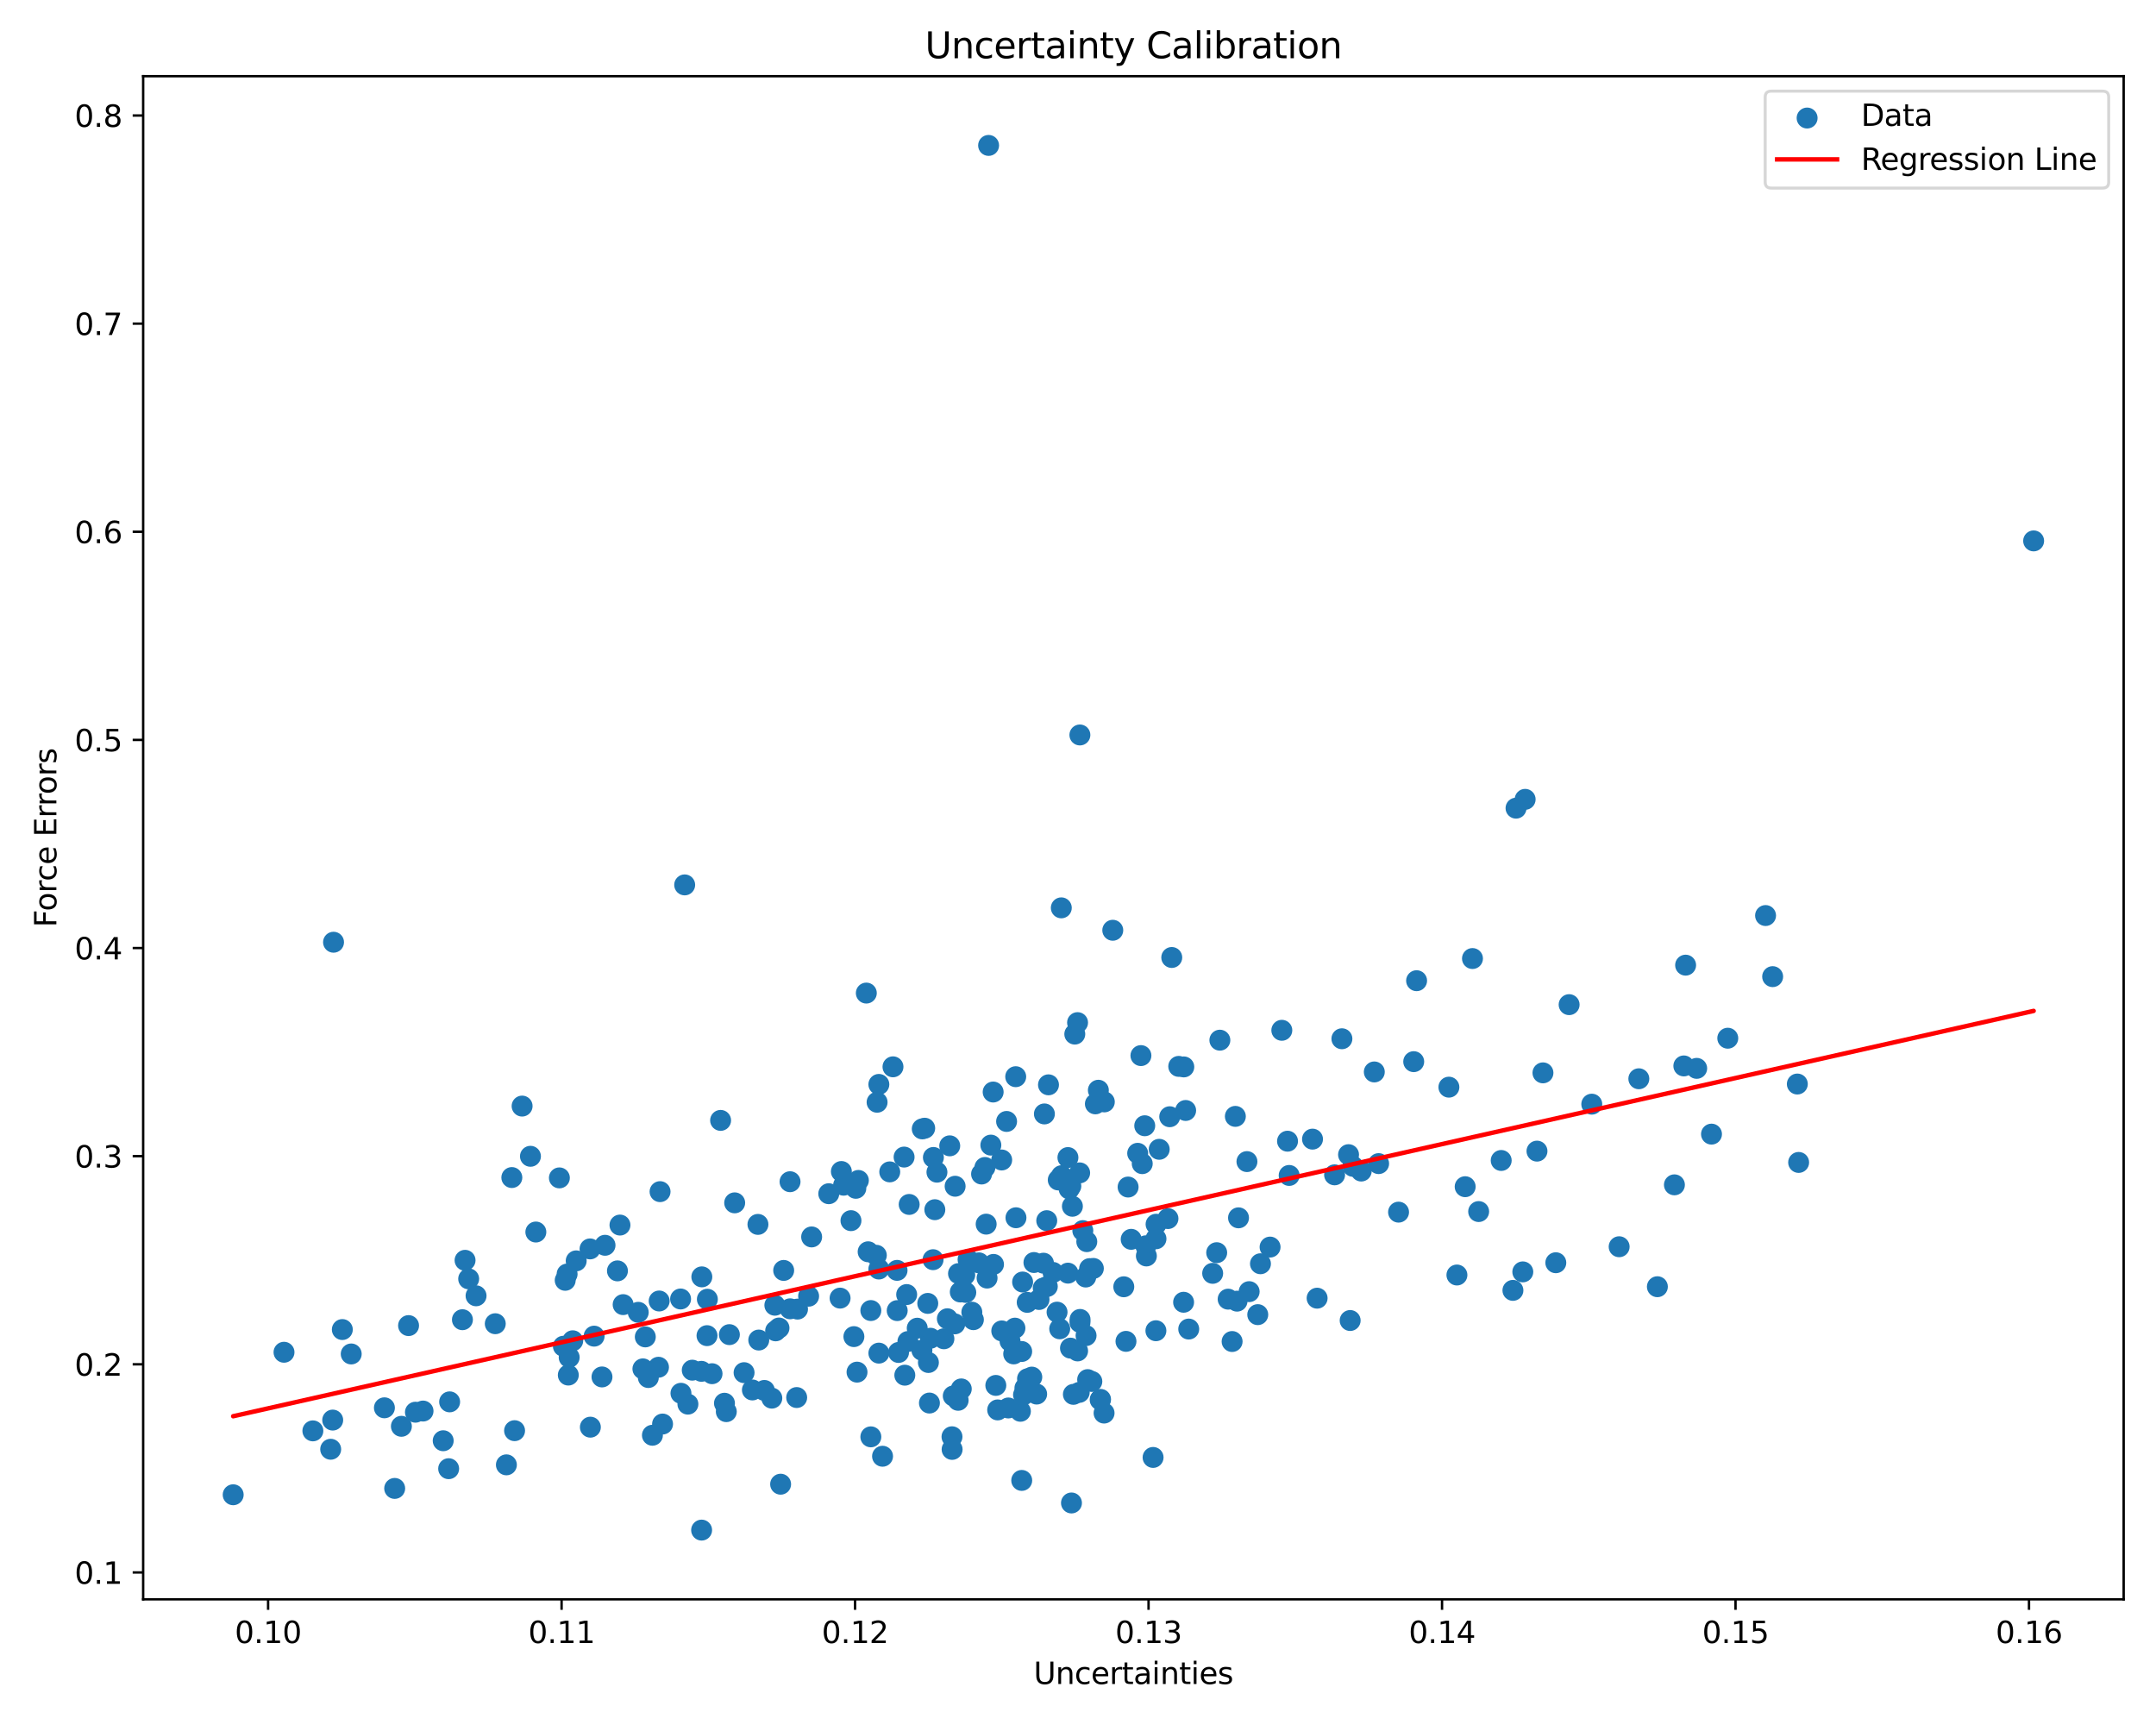 <?xml version="1.0" encoding="utf-8" standalone="no"?>
<!DOCTYPE svg PUBLIC "-//W3C//DTD SVG 1.1//EN"
  "http://www.w3.org/Graphics/SVG/1.1/DTD/svg11.dtd">
<svg xmlns:xlink="http://www.w3.org/1999/xlink" width="720pt" height="576pt" viewBox="0 0 720 576" xmlns="http://www.w3.org/2000/svg" version="1.1">
 <defs>
  <style type="text/css">*{stroke-linejoin: round; stroke-linecap: butt}</style>
 </defs>
 <g id="figure_1">
  <g id="patch_1">
   <path d="M 0 576 
L 720 576 
L 720 0 
L 0 0 
z
" style="fill: #ffffff"/>
  </g>
  <g id="axes_1">
   <g id="patch_2">
    <path d="M 47.81 534.04 
L 709.2 534.04 
L 709.2 25.44 
L 47.81 25.44 
z
" style="fill: #ffffff"/>
   </g>
   <g id="PathCollection_1">
    <defs>
     <path id="m3ffb14a32d" d="M 0 3 
C 0.796 3 1.559 2.684 2.121 2.121 
C 2.684 1.559 3 0.796 3 0 
C 3 -0.796 2.684 -1.559 2.121 -2.121 
C 1.559 -2.684 0.796 -3 0 -3 
C -0.796 -3 -1.559 -2.684 -2.121 -2.121 
C -2.684 -1.559 -3 -0.796 -3 0 
C -3 0.796 -2.684 1.559 -2.121 2.121 
C -1.559 2.684 -0.796 3 0 3 
z
" style="stroke: #1f77b4"/>
    </defs>
    <g clip-path="url(#pd4a8275436)">
     <use xlink:href="#m3ffb14a32d" x="285.159" y="446.314" style="fill: #1f77b4; stroke: #1f77b4"/>
     <use xlink:href="#m3ffb14a32d" x="131.806" y="497.002" style="fill: #1f77b4; stroke: #1f77b4"/>
     <use xlink:href="#m3ffb14a32d" x="293.496" y="362.1" style="fill: #1f77b4; stroke: #1f77b4"/>
     <use xlink:href="#m3ffb14a32d" x="360.664" y="441.567" style="fill: #1f77b4; stroke: #1f77b4"/>
     <use xlink:href="#m3ffb14a32d" x="114.322" y="443.954" style="fill: #1f77b4; stroke: #1f77b4"/>
     <use xlink:href="#m3ffb14a32d" x="385.076" y="486.657" style="fill: #1f77b4; stroke: #1f77b4"/>
     <use xlink:href="#m3ffb14a32d" x="362.694" y="445.976" style="fill: #1f77b4; stroke: #1f77b4"/>
     <use xlink:href="#m3ffb14a32d" x="439.853" y="433.478" style="fill: #1f77b4; stroke: #1f77b4"/>
     <use xlink:href="#m3ffb14a32d" x="338.938" y="443.484" style="fill: #1f77b4; stroke: #1f77b4"/>
     <use xlink:href="#m3ffb14a32d" x="424.147" y="416.418" style="fill: #1f77b4; stroke: #1f77b4"/>
     <use xlink:href="#m3ffb14a32d" x="317.921" y="479.755" style="fill: #1f77b4; stroke: #1f77b4"/>
     <use xlink:href="#m3ffb14a32d" x="508.544" y="424.697" style="fill: #1f77b4; stroke: #1f77b4"/>
     <use xlink:href="#m3ffb14a32d" x="458.952" y="357.936" style="fill: #1f77b4; stroke: #1f77b4"/>
     <use xlink:href="#m3ffb14a32d" x="94.846" y="451.535" style="fill: #1f77b4; stroke: #1f77b4"/>
     <use xlink:href="#m3ffb14a32d" x="311.602" y="420.625" style="fill: #1f77b4; stroke: #1f77b4"/>
     <use xlink:href="#m3ffb14a32d" x="327.796" y="392.019" style="fill: #1f77b4; stroke: #1f77b4"/>
     <use xlink:href="#m3ffb14a32d" x="177.146" y="386.102" style="fill: #1f77b4; stroke: #1f77b4"/>
     <use xlink:href="#m3ffb14a32d" x="134.046" y="476.263" style="fill: #1f77b4; stroke: #1f77b4"/>
     <use xlink:href="#m3ffb14a32d" x="300.066" y="451.603" style="fill: #1f77b4; stroke: #1f77b4"/>
     <use xlink:href="#m3ffb14a32d" x="356.637" y="386.522" style="fill: #1f77b4; stroke: #1f77b4"/>
     <use xlink:href="#m3ffb14a32d" x="292.907" y="368.054" style="fill: #1f77b4; stroke: #1f77b4"/>
     <use xlink:href="#m3ffb14a32d" x="111.385" y="314.623" style="fill: #1f77b4; stroke: #1f77b4"/>
     <use xlink:href="#m3ffb14a32d" x="348.471" y="421.798" style="fill: #1f77b4; stroke: #1f77b4"/>
     <use xlink:href="#m3ffb14a32d" x="390.63" y="372.893" style="fill: #1f77b4; stroke: #1f77b4"/>
     <use xlink:href="#m3ffb14a32d" x="243.58" y="445.652" style="fill: #1f77b4; stroke: #1f77b4"/>
     <use xlink:href="#m3ffb14a32d" x="366.8" y="364.045" style="fill: #1f77b4; stroke: #1f77b4"/>
     <use xlink:href="#m3ffb14a32d" x="412.549" y="372.772" style="fill: #1f77b4; stroke: #1f77b4"/>
     <use xlink:href="#m3ffb14a32d" x="332.555" y="462.607" style="fill: #1f77b4; stroke: #1f77b4"/>
     <use xlink:href="#m3ffb14a32d" x="513.278" y="384.377" style="fill: #1f77b4; stroke: #1f77b4"/>
     <use xlink:href="#m3ffb14a32d" x="197.155" y="476.55" style="fill: #1f77b4; stroke: #1f77b4"/>
     <use xlink:href="#m3ffb14a32d" x="188.143" y="449.527" style="fill: #1f77b4; stroke: #1f77b4"/>
     <use xlink:href="#m3ffb14a32d" x="141.276" y="471.167" style="fill: #1f77b4; stroke: #1f77b4"/>
     <use xlink:href="#m3ffb14a32d" x="491.737" y="320.068" style="fill: #1f77b4; stroke: #1f77b4"/>
     <use xlink:href="#m3ffb14a32d" x="154.429" y="440.667" style="fill: #1f77b4; stroke: #1f77b4"/>
     <use xlink:href="#m3ffb14a32d" x="420.934" y="421.983" style="fill: #1f77b4; stroke: #1f77b4"/>
     <use xlink:href="#m3ffb14a32d" x="358.462" y="465.593" style="fill: #1f77b4; stroke: #1f77b4"/>
     <use xlink:href="#m3ffb14a32d" x="341.207" y="494.332" style="fill: #1f77b4; stroke: #1f77b4"/>
     <use xlink:href="#m3ffb14a32d" x="365.804" y="368.594" style="fill: #1f77b4; stroke: #1f77b4"/>
     <use xlink:href="#m3ffb14a32d" x="341.505" y="428.083" style="fill: #1f77b4; stroke: #1f77b4"/>
     <use xlink:href="#m3ffb14a32d" x="354.425" y="303.143" style="fill: #1f77b4; stroke: #1f77b4"/>
     <use xlink:href="#m3ffb14a32d" x="236.226" y="433.832" style="fill: #1f77b4; stroke: #1f77b4"/>
     <use xlink:href="#m3ffb14a32d" x="339.283" y="406.625" style="fill: #1f77b4; stroke: #1f77b4"/>
     <use xlink:href="#m3ffb14a32d" x="191.264" y="447.7" style="fill: #1f77b4; stroke: #1f77b4"/>
     <use xlink:href="#m3ffb14a32d" x="245.348" y="401.647" style="fill: #1f77b4; stroke: #1f77b4"/>
     <use xlink:href="#m3ffb14a32d" x="260.148" y="443.442" style="fill: #1f77b4; stroke: #1f77b4"/>
     <use xlink:href="#m3ffb14a32d" x="234.306" y="510.922" style="fill: #1f77b4; stroke: #1f77b4"/>
     <use xlink:href="#m3ffb14a32d" x="386.017" y="444.348" style="fill: #1f77b4; stroke: #1f77b4"/>
     <use xlink:href="#m3ffb14a32d" x="360.551" y="391.64" style="fill: #1f77b4; stroke: #1f77b4"/>
     <use xlink:href="#m3ffb14a32d" x="302.783" y="432.269" style="fill: #1f77b4; stroke: #1f77b4"/>
     <use xlink:href="#m3ffb14a32d" x="237.788" y="458.698" style="fill: #1f77b4; stroke: #1f77b4"/>
     <use xlink:href="#m3ffb14a32d" x="201.036" y="459.779" style="fill: #1f77b4; stroke: #1f77b4"/>
     <use xlink:href="#m3ffb14a32d" x="240.647" y="374.113" style="fill: #1f77b4; stroke: #1f77b4"/>
     <use xlink:href="#m3ffb14a32d" x="330.896" y="382.369" style="fill: #1f77b4; stroke: #1f77b4"/>
     <use xlink:href="#m3ffb14a32d" x="320.693" y="431.406" style="fill: #1f77b4; stroke: #1f77b4"/>
     <use xlink:href="#m3ffb14a32d" x="361.61" y="410.92" style="fill: #1f77b4; stroke: #1f77b4"/>
     <use xlink:href="#m3ffb14a32d" x="338.525" y="452.087" style="fill: #1f77b4; stroke: #1f77b4"/>
     <use xlink:href="#m3ffb14a32d" x="600.66" y="388.151" style="fill: #1f77b4; stroke: #1f77b4"/>
     <use xlink:href="#m3ffb14a32d" x="310.724" y="446.86" style="fill: #1f77b4; stroke: #1f77b4"/>
     <use xlink:href="#m3ffb14a32d" x="493.802" y="404.557" style="fill: #1f77b4; stroke: #1f77b4"/>
     <use xlink:href="#m3ffb14a32d" x="171.844" y="477.721" style="fill: #1f77b4; stroke: #1f77b4"/>
     <use xlink:href="#m3ffb14a32d" x="410.141" y="433.805" style="fill: #1f77b4; stroke: #1f77b4"/>
     <use xlink:href="#m3ffb14a32d" x="386.043" y="413.647" style="fill: #1f77b4; stroke: #1f77b4"/>
     <use xlink:href="#m3ffb14a32d" x="531.578" y="368.695" style="fill: #1f77b4; stroke: #1f77b4"/>
     <use xlink:href="#m3ffb14a32d" x="263.853" y="437.026" style="fill: #1f77b4; stroke: #1f77b4"/>
     <use xlink:href="#m3ffb14a32d" x="371.613" y="310.627" style="fill: #1f77b4; stroke: #1f77b4"/>
     <use xlink:href="#m3ffb14a32d" x="562.321" y="355.926" style="fill: #1f77b4; stroke: #1f77b4"/>
     <use xlink:href="#m3ffb14a32d" x="559.175" y="395.632" style="fill: #1f77b4; stroke: #1f77b4"/>
     <use xlink:href="#m3ffb14a32d" x="349.561" y="407.6" style="fill: #1f77b4; stroke: #1f77b4"/>
     <use xlink:href="#m3ffb14a32d" x="299.625" y="437.63" style="fill: #1f77b4; stroke: #1f77b4"/>
     <use xlink:href="#m3ffb14a32d" x="413.106" y="434.472" style="fill: #1f77b4; stroke: #1f77b4"/>
     <use xlink:href="#m3ffb14a32d" x="364.623" y="461.287" style="fill: #1f77b4; stroke: #1f77b4"/>
     <use xlink:href="#m3ffb14a32d" x="258.764" y="435.831" style="fill: #1f77b4; stroke: #1f77b4"/>
     <use xlink:href="#m3ffb14a32d" x="395.266" y="434.84" style="fill: #1f77b4; stroke: #1f77b4"/>
     <use xlink:href="#m3ffb14a32d" x="253.392" y="447.46" style="fill: #1f77b4; stroke: #1f77b4"/>
     <use xlink:href="#m3ffb14a32d" x="297.134" y="391.307" style="fill: #1f77b4; stroke: #1f77b4"/>
     <use xlink:href="#m3ffb14a32d" x="519.567" y="421.642" style="fill: #1f77b4; stroke: #1f77b4"/>
     <use xlink:href="#m3ffb14a32d" x="281.724" y="395.754" style="fill: #1f77b4; stroke: #1f77b4"/>
     <use xlink:href="#m3ffb14a32d" x="334.516" y="387.333" style="fill: #1f77b4; stroke: #1f77b4"/>
     <use xlink:href="#m3ffb14a32d" x="280.55" y="433.46" style="fill: #1f77b4; stroke: #1f77b4"/>
     <use xlink:href="#m3ffb14a32d" x="312.894" y="391.403" style="fill: #1f77b4; stroke: #1f77b4"/>
     <use xlink:href="#m3ffb14a32d" x="576.994" y="346.674" style="fill: #1f77b4; stroke: #1f77b4"/>
     <use xlink:href="#m3ffb14a32d" x="515.273" y="358.242" style="fill: #1f77b4; stroke: #1f77b4"/>
     <use xlink:href="#m3ffb14a32d" x="454.587" y="391.028" style="fill: #1f77b4; stroke: #1f77b4"/>
     <use xlink:href="#m3ffb14a32d" x="571.558" y="378.7" style="fill: #1f77b4; stroke: #1f77b4"/>
     <use xlink:href="#m3ffb14a32d" x="350.145" y="362.236" style="fill: #1f77b4; stroke: #1f77b4"/>
     <use xlink:href="#m3ffb14a32d" x="509.326" y="266.912" style="fill: #1f77b4; stroke: #1f77b4"/>
     <use xlink:href="#m3ffb14a32d" x="214.7" y="457.081" style="fill: #1f77b4; stroke: #1f77b4"/>
     <use xlink:href="#m3ffb14a32d" x="294.729" y="486.26" style="fill: #1f77b4; stroke: #1f77b4"/>
     <use xlink:href="#m3ffb14a32d" x="367.535" y="467.281" style="fill: #1f77b4; stroke: #1f77b4"/>
     <use xlink:href="#m3ffb14a32d" x="345.283" y="421.573" style="fill: #1f77b4; stroke: #1f77b4"/>
     <use xlink:href="#m3ffb14a32d" x="206.199" y="424.363" style="fill: #1f77b4; stroke: #1f77b4"/>
     <use xlink:href="#m3ffb14a32d" x="117.291" y="452.105" style="fill: #1f77b4; stroke: #1f77b4"/>
     <use xlink:href="#m3ffb14a32d" x="341.195" y="451.283" style="fill: #1f77b4; stroke: #1f77b4"/>
     <use xlink:href="#m3ffb14a32d" x="292.653" y="419.154" style="fill: #1f77b4; stroke: #1f77b4"/>
     <use xlink:href="#m3ffb14a32d" x="407.377" y="347.33" style="fill: #1f77b4; stroke: #1f77b4"/>
     <use xlink:href="#m3ffb14a32d" x="198.408" y="446.157" style="fill: #1f77b4; stroke: #1f77b4"/>
     <use xlink:href="#m3ffb14a32d" x="566.611" y="356.739" style="fill: #1f77b4; stroke: #1f77b4"/>
     <use xlink:href="#m3ffb14a32d" x="450.349" y="385.556" style="fill: #1f77b4; stroke: #1f77b4"/>
     <use xlink:href="#m3ffb14a32d" x="357.61" y="396.044" style="fill: #1f77b4; stroke: #1f77b4"/>
     <use xlink:href="#m3ffb14a32d" x="270.039" y="432.819" style="fill: #1f77b4; stroke: #1f77b4"/>
     <use xlink:href="#m3ffb14a32d" x="396.98" y="443.791" style="fill: #1f77b4; stroke: #1f77b4"/>
     <use xlink:href="#m3ffb14a32d" x="150.157" y="468.1" style="fill: #1f77b4; stroke: #1f77b4"/>
     <use xlink:href="#m3ffb14a32d" x="263.836" y="394.59" style="fill: #1f77b4; stroke: #1f77b4"/>
     <use xlink:href="#m3ffb14a32d" x="215.501" y="446.408" style="fill: #1f77b4; stroke: #1f77b4"/>
     <use xlink:href="#m3ffb14a32d" x="136.441" y="442.634" style="fill: #1f77b4; stroke: #1f77b4"/>
     <use xlink:href="#m3ffb14a32d" x="417.159" y="431.299" style="fill: #1f77b4; stroke: #1f77b4"/>
     <use xlink:href="#m3ffb14a32d" x="189.389" y="425.426" style="fill: #1f77b4; stroke: #1f77b4"/>
     <use xlink:href="#m3ffb14a32d" x="343.039" y="434.875" style="fill: #1f77b4; stroke: #1f77b4"/>
     <use xlink:href="#m3ffb14a32d" x="359.867" y="451.09" style="fill: #1f77b4; stroke: #1f77b4"/>
     <use xlink:href="#m3ffb14a32d" x="391.311" y="319.716" style="fill: #1f77b4; stroke: #1f77b4"/>
     <use xlink:href="#m3ffb14a32d" x="540.718" y="416.302" style="fill: #1f77b4; stroke: #1f77b4"/>
     <use xlink:href="#m3ffb14a32d" x="251.265" y="464.126" style="fill: #1f77b4; stroke: #1f77b4"/>
     <use xlink:href="#m3ffb14a32d" x="310.384" y="468.496" style="fill: #1f77b4; stroke: #1f77b4"/>
     <use xlink:href="#m3ffb14a32d" x="266.053" y="466.656" style="fill: #1f77b4; stroke: #1f77b4"/>
     <use xlink:href="#m3ffb14a32d" x="229.728" y="468.857" style="fill: #1f77b4; stroke: #1f77b4"/>
     <use xlink:href="#m3ffb14a32d" x="360.631" y="245.415" style="fill: #1f77b4; stroke: #1f77b4"/>
     <use xlink:href="#m3ffb14a32d" x="307.993" y="376.952" style="fill: #1f77b4; stroke: #1f77b4"/>
     <use xlink:href="#m3ffb14a32d" x="349.751" y="429.562" style="fill: #1f77b4; stroke: #1f77b4"/>
     <use xlink:href="#m3ffb14a32d" x="460.392" y="388.547" style="fill: #1f77b4; stroke: #1f77b4"/>
     <use xlink:href="#m3ffb14a32d" x="325.067" y="440.656" style="fill: #1f77b4; stroke: #1f77b4"/>
     <use xlink:href="#m3ffb14a32d" x="368.791" y="367.938" style="fill: #1f77b4; stroke: #1f77b4"/>
     <use xlink:href="#m3ffb14a32d" x="377.761" y="413.826" style="fill: #1f77b4; stroke: #1f77b4"/>
     <use xlink:href="#m3ffb14a32d" x="489.296" y="396.255" style="fill: #1f77b4; stroke: #1f77b4"/>
     <use xlink:href="#m3ffb14a32d" x="393.643" y="356.078" style="fill: #1f77b4; stroke: #1f77b4"/>
     <use xlink:href="#m3ffb14a32d" x="255.26" y="464.286" style="fill: #1f77b4; stroke: #1f77b4"/>
     <use xlink:href="#m3ffb14a32d" x="411.467" y="447.95" style="fill: #1f77b4; stroke: #1f77b4"/>
     <use xlink:href="#m3ffb14a32d" x="138.736" y="471.554" style="fill: #1f77b4; stroke: #1f77b4"/>
     <use xlink:href="#m3ffb14a32d" x="286.658" y="394.162" style="fill: #1f77b4; stroke: #1f77b4"/>
     <use xlink:href="#m3ffb14a32d" x="344.568" y="459.832" style="fill: #1f77b4; stroke: #1f77b4"/>
     <use xlink:href="#m3ffb14a32d" x="178.948" y="411.39" style="fill: #1f77b4; stroke: #1f77b4"/>
     <use xlink:href="#m3ffb14a32d" x="363.881" y="423.611" style="fill: #1f77b4; stroke: #1f77b4"/>
     <use xlink:href="#m3ffb14a32d" x="228.65" y="295.477" style="fill: #1f77b4; stroke: #1f77b4"/>
     <use xlink:href="#m3ffb14a32d" x="311.71" y="386.492" style="fill: #1f77b4; stroke: #1f77b4"/>
     <use xlink:href="#m3ffb14a32d" x="381.455" y="388.561" style="fill: #1f77b4; stroke: #1f77b4"/>
     <use xlink:href="#m3ffb14a32d" x="357.82" y="501.863" style="fill: #1f77b4; stroke: #1f77b4"/>
     <use xlink:href="#m3ffb14a32d" x="227.284" y="433.746" style="fill: #1f77b4; stroke: #1f77b4"/>
     <use xlink:href="#m3ffb14a32d" x="448.132" y="346.854" style="fill: #1f77b4; stroke: #1f77b4"/>
     <use xlink:href="#m3ffb14a32d" x="413.605" y="406.65" style="fill: #1f77b4; stroke: #1f77b4"/>
     <use xlink:href="#m3ffb14a32d" x="416.419" y="387.873" style="fill: #1f77b4; stroke: #1f77b4"/>
     <use xlink:href="#m3ffb14a32d" x="169.112" y="489.132" style="fill: #1f77b4; stroke: #1f77b4"/>
     <use xlink:href="#m3ffb14a32d" x="357.043" y="396.991" style="fill: #1f77b4; stroke: #1f77b4"/>
     <use xlink:href="#m3ffb14a32d" x="363.222" y="460.67" style="fill: #1f77b4; stroke: #1f77b4"/>
     <use xlink:href="#m3ffb14a32d" x="382.287" y="375.904" style="fill: #1f77b4; stroke: #1f77b4"/>
     <use xlink:href="#m3ffb14a32d" x="308.807" y="376.726" style="fill: #1f77b4; stroke: #1f77b4"/>
     <use xlink:href="#m3ffb14a32d" x="236.107" y="445.99" style="fill: #1f77b4; stroke: #1f77b4"/>
     <use xlink:href="#m3ffb14a32d" x="189.787" y="459.153" style="fill: #1f77b4; stroke: #1f77b4"/>
     <use xlink:href="#m3ffb14a32d" x="379.931" y="385.102" style="fill: #1f77b4; stroke: #1f77b4"/>
     <use xlink:href="#m3ffb14a32d" x="290.822" y="479.781" style="fill: #1f77b4; stroke: #1f77b4"/>
     <use xlink:href="#m3ffb14a32d" x="331.667" y="364.642" style="fill: #1f77b4; stroke: #1f77b4"/>
     <use xlink:href="#m3ffb14a32d" x="307.876" y="450.857" style="fill: #1f77b4; stroke: #1f77b4"/>
     <use xlink:href="#m3ffb14a32d" x="207.04" y="409.066" style="fill: #1f77b4; stroke: #1f77b4"/>
     <use xlink:href="#m3ffb14a32d" x="306.311" y="443.505" style="fill: #1f77b4; stroke: #1f77b4"/>
     <use xlink:href="#m3ffb14a32d" x="253.115" y="408.843" style="fill: #1f77b4; stroke: #1f77b4"/>
     <use xlink:href="#m3ffb14a32d" x="376.732" y="396.369" style="fill: #1f77b4; stroke: #1f77b4"/>
     <use xlink:href="#m3ffb14a32d" x="524.013" y="335.466" style="fill: #1f77b4; stroke: #1f77b4"/>
     <use xlink:href="#m3ffb14a32d" x="261.71" y="424.212" style="fill: #1f77b4; stroke: #1f77b4"/>
     <use xlink:href="#m3ffb14a32d" x="259.024" y="444.384" style="fill: #1f77b4; stroke: #1f77b4"/>
     <use xlink:href="#m3ffb14a32d" x="309.829" y="435.221" style="fill: #1f77b4; stroke: #1f77b4"/>
     <use xlink:href="#m3ffb14a32d" x="213.142" y="438.199" style="fill: #1f77b4; stroke: #1f77b4"/>
     <use xlink:href="#m3ffb14a32d" x="128.374" y="470.085" style="fill: #1f77b4; stroke: #1f77b4"/>
     <use xlink:href="#m3ffb14a32d" x="165.398" y="442.008" style="fill: #1f77b4; stroke: #1f77b4"/>
     <use xlink:href="#m3ffb14a32d" x="600.22" y="361.973" style="fill: #1f77b4; stroke: #1f77b4"/>
     <use xlink:href="#m3ffb14a32d" x="221.262" y="475.506" style="fill: #1f77b4; stroke: #1f77b4"/>
     <use xlink:href="#m3ffb14a32d" x="276.767" y="398.596" style="fill: #1f77b4; stroke: #1f77b4"/>
     <use xlink:href="#m3ffb14a32d" x="234.242" y="457.906" style="fill: #1f77b4; stroke: #1f77b4"/>
     <use xlink:href="#m3ffb14a32d" x="299.574" y="424.193" style="fill: #1f77b4; stroke: #1f77b4"/>
     <use xlink:href="#m3ffb14a32d" x="445.689" y="392.295" style="fill: #1f77b4; stroke: #1f77b4"/>
     <use xlink:href="#m3ffb14a32d" x="438.317" y="380.371" style="fill: #1f77b4; stroke: #1f77b4"/>
     <use xlink:href="#m3ffb14a32d" x="241.936" y="468.561" style="fill: #1f77b4; stroke: #1f77b4"/>
     <use xlink:href="#m3ffb14a32d" x="337.306" y="447.831" style="fill: #1f77b4; stroke: #1f77b4"/>
     <use xlink:href="#m3ffb14a32d" x="354.504" y="392.581" style="fill: #1f77b4; stroke: #1f77b4"/>
     <use xlink:href="#m3ffb14a32d" x="339.2" y="359.522" style="fill: #1f77b4; stroke: #1f77b4"/>
     <use xlink:href="#m3ffb14a32d" x="387.122" y="383.767" style="fill: #1f77b4; stroke: #1f77b4"/>
     <use xlink:href="#m3ffb14a32d" x="324.546" y="438.152" style="fill: #1f77b4; stroke: #1f77b4"/>
     <use xlink:href="#m3ffb14a32d" x="248.487" y="458.349" style="fill: #1f77b4; stroke: #1f77b4"/>
     <use xlink:href="#m3ffb14a32d" x="336.154" y="374.465" style="fill: #1f77b4; stroke: #1f77b4"/>
     <use xlink:href="#m3ffb14a32d" x="298.214" y="356.225" style="fill: #1f77b4; stroke: #1f77b4"/>
     <use xlink:href="#m3ffb14a32d" x="375.29" y="429.671" style="fill: #1f77b4; stroke: #1f77b4"/>
     <use xlink:href="#m3ffb14a32d" x="310.045" y="454.959" style="fill: #1f77b4; stroke: #1f77b4"/>
     <use xlink:href="#m3ffb14a32d" x="315.22" y="447.037" style="fill: #1f77b4; stroke: #1f77b4"/>
     <use xlink:href="#m3ffb14a32d" x="242.551" y="471.369" style="fill: #1f77b4; stroke: #1f77b4"/>
     <use xlink:href="#m3ffb14a32d" x="320.095" y="425.261" style="fill: #1f77b4; stroke: #1f77b4"/>
     <use xlink:href="#m3ffb14a32d" x="353.007" y="438.141" style="fill: #1f77b4; stroke: #1f77b4"/>
     <use xlink:href="#m3ffb14a32d" x="679.137" y="180.612" style="fill: #1f77b4; stroke: #1f77b4"/>
     <use xlink:href="#m3ffb14a32d" x="340.763" y="471.247" style="fill: #1f77b4; stroke: #1f77b4"/>
     <use xlink:href="#m3ffb14a32d" x="467.053" y="404.75" style="fill: #1f77b4; stroke: #1f77b4"/>
     <use xlink:href="#m3ffb14a32d" x="220.428" y="397.907" style="fill: #1f77b4; stroke: #1f77b4"/>
     <use xlink:href="#m3ffb14a32d" x="473.076" y="327.467" style="fill: #1f77b4; stroke: #1f77b4"/>
     <use xlink:href="#m3ffb14a32d" x="362.584" y="426.417" style="fill: #1f77b4; stroke: #1f77b4"/>
     <use xlink:href="#m3ffb14a32d" x="358.13" y="402.79" style="fill: #1f77b4; stroke: #1f77b4"/>
     <use xlink:href="#m3ffb14a32d" x="353.892" y="443.705" style="fill: #1f77b4; stroke: #1f77b4"/>
     <use xlink:href="#m3ffb14a32d" x="266.334" y="437.126" style="fill: #1f77b4; stroke: #1f77b4"/>
     <use xlink:href="#m3ffb14a32d" x="404.974" y="425.184" style="fill: #1f77b4; stroke: #1f77b4"/>
     <use xlink:href="#m3ffb14a32d" x="376.022" y="447.898" style="fill: #1f77b4; stroke: #1f77b4"/>
     <use xlink:href="#m3ffb14a32d" x="356.648" y="425.12" style="fill: #1f77b4; stroke: #1f77b4"/>
     <use xlink:href="#m3ffb14a32d" x="219.905" y="456.542" style="fill: #1f77b4; stroke: #1f77b4"/>
     <use xlink:href="#m3ffb14a32d" x="319.976" y="467.579" style="fill: #1f77b4; stroke: #1f77b4"/>
     <use xlink:href="#m3ffb14a32d" x="330.144" y="48.558" style="fill: #1f77b4; stroke: #1f77b4"/>
     <use xlink:href="#m3ffb14a32d" x="430.521" y="392.497" style="fill: #1f77b4; stroke: #1f77b4"/>
     <use xlink:href="#m3ffb14a32d" x="429.975" y="381.06" style="fill: #1f77b4; stroke: #1f77b4"/>
     <use xlink:href="#m3ffb14a32d" x="318.347" y="466.131" style="fill: #1f77b4; stroke: #1f77b4"/>
     <use xlink:href="#m3ffb14a32d" x="346.191" y="465.497" style="fill: #1f77b4; stroke: #1f77b4"/>
     <use xlink:href="#m3ffb14a32d" x="318.853" y="442.058" style="fill: #1f77b4; stroke: #1f77b4"/>
     <use xlink:href="#m3ffb14a32d" x="553.484" y="429.652" style="fill: #1f77b4; stroke: #1f77b4"/>
     <use xlink:href="#m3ffb14a32d" x="257.75" y="466.857" style="fill: #1f77b4; stroke: #1f77b4"/>
     <use xlink:href="#m3ffb14a32d" x="156.514" y="427.027" style="fill: #1f77b4; stroke: #1f77b4"/>
     <use xlink:href="#m3ffb14a32d" x="382.834" y="419.381" style="fill: #1f77b4; stroke: #1f77b4"/>
     <use xlink:href="#m3ffb14a32d" x="220.132" y="434.42" style="fill: #1f77b4; stroke: #1f77b4"/>
     <use xlink:href="#m3ffb14a32d" x="505.244" y="430.874" style="fill: #1f77b4; stroke: #1f77b4"/>
     <use xlink:href="#m3ffb14a32d" x="506.281" y="269.854" style="fill: #1f77b4; stroke: #1f77b4"/>
     <use xlink:href="#m3ffb14a32d" x="360.688" y="440.576" style="fill: #1f77b4; stroke: #1f77b4"/>
     <use xlink:href="#m3ffb14a32d" x="303.621" y="402.178" style="fill: #1f77b4; stroke: #1f77b4"/>
     <use xlink:href="#m3ffb14a32d" x="368.707" y="471.84" style="fill: #1f77b4; stroke: #1f77b4"/>
     <use xlink:href="#m3ffb14a32d" x="312.189" y="403.933" style="fill: #1f77b4; stroke: #1f77b4"/>
     <use xlink:href="#m3ffb14a32d" x="351.674" y="424.885" style="fill: #1f77b4; stroke: #1f77b4"/>
     <use xlink:href="#m3ffb14a32d" x="353.404" y="394.003" style="fill: #1f77b4; stroke: #1f77b4"/>
     <use xlink:href="#m3ffb14a32d" x="155.309" y="420.834" style="fill: #1f77b4; stroke: #1f77b4"/>
     <use xlink:href="#m3ffb14a32d" x="289.311" y="331.602" style="fill: #1f77b4; stroke: #1f77b4"/>
     <use xlink:href="#m3ffb14a32d" x="317.166" y="382.609" style="fill: #1f77b4; stroke: #1f77b4"/>
     <use xlink:href="#m3ffb14a32d" x="231.182" y="457.516" style="fill: #1f77b4; stroke: #1f77b4"/>
     <use xlink:href="#m3ffb14a32d" x="406.317" y="418.288" style="fill: #1f77b4; stroke: #1f77b4"/>
     <use xlink:href="#m3ffb14a32d" x="321.021" y="463.78" style="fill: #1f77b4; stroke: #1f77b4"/>
     <use xlink:href="#m3ffb14a32d" x="329.637" y="426.765" style="fill: #1f77b4; stroke: #1f77b4"/>
     <use xlink:href="#m3ffb14a32d" x="472.113" y="354.502" style="fill: #1f77b4; stroke: #1f77b4"/>
     <use xlink:href="#m3ffb14a32d" x="348.39" y="430.11" style="fill: #1f77b4; stroke: #1f77b4"/>
     <use xlink:href="#m3ffb14a32d" x="420.03" y="438.976" style="fill: #1f77b4; stroke: #1f77b4"/>
     <use xlink:href="#m3ffb14a32d" x="317.962" y="483.974" style="fill: #1f77b4; stroke: #1f77b4"/>
     <use xlink:href="#m3ffb14a32d" x="348.78" y="371.956" style="fill: #1f77b4; stroke: #1f77b4"/>
     <use xlink:href="#m3ffb14a32d" x="190.077" y="453.241" style="fill: #1f77b4; stroke: #1f77b4"/>
     <use xlink:href="#m3ffb14a32d" x="362.936" y="414.606" style="fill: #1f77b4; stroke: #1f77b4"/>
     <use xlink:href="#m3ffb14a32d" x="293.494" y="423.745" style="fill: #1f77b4; stroke: #1f77b4"/>
     <use xlink:href="#m3ffb14a32d" x="260.69" y="495.595" style="fill: #1f77b4; stroke: #1f77b4"/>
     <use xlink:href="#m3ffb14a32d" x="343.144" y="460.382" style="fill: #1f77b4; stroke: #1f77b4"/>
     <use xlink:href="#m3ffb14a32d" x="382.645" y="415.99" style="fill: #1f77b4; stroke: #1f77b4"/>
     <use xlink:href="#m3ffb14a32d" x="367.403" y="467.413" style="fill: #1f77b4; stroke: #1f77b4"/>
     <use xlink:href="#m3ffb14a32d" x="148.009" y="481.083" style="fill: #1f77b4; stroke: #1f77b4"/>
     <use xlink:href="#m3ffb14a32d" x="322.528" y="431.556" style="fill: #1f77b4; stroke: #1f77b4"/>
     <use xlink:href="#m3ffb14a32d" x="188.752" y="427.51" style="fill: #1f77b4; stroke: #1f77b4"/>
     <use xlink:href="#m3ffb14a32d" x="589.614" y="305.712" style="fill: #1f77b4; stroke: #1f77b4"/>
     <use xlink:href="#m3ffb14a32d" x="336.728" y="470.14" style="fill: #1f77b4; stroke: #1f77b4"/>
     <use xlink:href="#m3ffb14a32d" x="158.981" y="432.686" style="fill: #1f77b4; stroke: #1f77b4"/>
     <use xlink:href="#m3ffb14a32d" x="110.434" y="483.925" style="fill: #1f77b4; stroke: #1f77b4"/>
     <use xlink:href="#m3ffb14a32d" x="318.966" y="396.102" style="fill: #1f77b4; stroke: #1f77b4"/>
     <use xlink:href="#m3ffb14a32d" x="217.878" y="479.25" style="fill: #1f77b4; stroke: #1f77b4"/>
     <use xlink:href="#m3ffb14a32d" x="365.131" y="423.545" style="fill: #1f77b4; stroke: #1f77b4"/>
     <use xlink:href="#m3ffb14a32d" x="486.541" y="425.743" style="fill: #1f77b4; stroke: #1f77b4"/>
     <use xlink:href="#m3ffb14a32d" x="450.888" y="440.936" style="fill: #1f77b4; stroke: #1f77b4"/>
     <use xlink:href="#m3ffb14a32d" x="329.332" y="408.758" style="fill: #1f77b4; stroke: #1f77b4"/>
     <use xlink:href="#m3ffb14a32d" x="285.805" y="396.79" style="fill: #1f77b4; stroke: #1f77b4"/>
     <use xlink:href="#m3ffb14a32d" x="451.839" y="389.454" style="fill: #1f77b4; stroke: #1f77b4"/>
     <use xlink:href="#m3ffb14a32d" x="395.95" y="370.803" style="fill: #1f77b4; stroke: #1f77b4"/>
     <use xlink:href="#m3ffb14a32d" x="341.806" y="465.772" style="fill: #1f77b4; stroke: #1f77b4"/>
     <use xlink:href="#m3ffb14a32d" x="192.42" y="421.019" style="fill: #1f77b4; stroke: #1f77b4"/>
     <use xlink:href="#m3ffb14a32d" x="289.916" y="417.985" style="fill: #1f77b4; stroke: #1f77b4"/>
     <use xlink:href="#m3ffb14a32d" x="216.513" y="459.977" style="fill: #1f77b4; stroke: #1f77b4"/>
     <use xlink:href="#m3ffb14a32d" x="547.292" y="360.214" style="fill: #1f77b4; stroke: #1f77b4"/>
     <use xlink:href="#m3ffb14a32d" x="197.047" y="417.027" style="fill: #1f77b4; stroke: #1f77b4"/>
     <use xlink:href="#m3ffb14a32d" x="331.784" y="422.202" style="fill: #1f77b4; stroke: #1f77b4"/>
     <use xlink:href="#m3ffb14a32d" x="284.181" y="407.591" style="fill: #1f77b4; stroke: #1f77b4"/>
     <use xlink:href="#m3ffb14a32d" x="342.268" y="463.499" style="fill: #1f77b4; stroke: #1f77b4"/>
     <use xlink:href="#m3ffb14a32d" x="562.915" y="322.279" style="fill: #1f77b4; stroke: #1f77b4"/>
     <use xlink:href="#m3ffb14a32d" x="280.981" y="391.181" style="fill: #1f77b4; stroke: #1f77b4"/>
     <use xlink:href="#m3ffb14a32d" x="322.175" y="425.747" style="fill: #1f77b4; stroke: #1f77b4"/>
     <use xlink:href="#m3ffb14a32d" x="333.175" y="470.79" style="fill: #1f77b4; stroke: #1f77b4"/>
     <use xlink:href="#m3ffb14a32d" x="234.378" y="426.362" style="fill: #1f77b4; stroke: #1f77b4"/>
     <use xlink:href="#m3ffb14a32d" x="149.829" y="490.416" style="fill: #1f77b4; stroke: #1f77b4"/>
     <use xlink:href="#m3ffb14a32d" x="357.488" y="450.159" style="fill: #1f77b4; stroke: #1f77b4"/>
     <use xlink:href="#m3ffb14a32d" x="334.542" y="444.411" style="fill: #1f77b4; stroke: #1f77b4"/>
     <use xlink:href="#m3ffb14a32d" x="301.925" y="386.362" style="fill: #1f77b4; stroke: #1f77b4"/>
     <use xlink:href="#m3ffb14a32d" x="390.042" y="406.898" style="fill: #1f77b4; stroke: #1f77b4"/>
     <use xlink:href="#m3ffb14a32d" x="360.41" y="464.939" style="fill: #1f77b4; stroke: #1f77b4"/>
     <use xlink:href="#m3ffb14a32d" x="302.164" y="459.194" style="fill: #1f77b4; stroke: #1f77b4"/>
     <use xlink:href="#m3ffb14a32d" x="483.862" y="363.017" style="fill: #1f77b4; stroke: #1f77b4"/>
     <use xlink:href="#m3ffb14a32d" x="104.484" y="477.784" style="fill: #1f77b4; stroke: #1f77b4"/>
     <use xlink:href="#m3ffb14a32d" x="111.11" y="474.183" style="fill: #1f77b4; stroke: #1f77b4"/>
     <use xlink:href="#m3ffb14a32d" x="328.909" y="389.836" style="fill: #1f77b4; stroke: #1f77b4"/>
     <use xlink:href="#m3ffb14a32d" x="77.873" y="499.121" style="fill: #1f77b4; stroke: #1f77b4"/>
     <use xlink:href="#m3ffb14a32d" x="293.501" y="451.827" style="fill: #1f77b4; stroke: #1f77b4"/>
     <use xlink:href="#m3ffb14a32d" x="286.206" y="458.172" style="fill: #1f77b4; stroke: #1f77b4"/>
     <use xlink:href="#m3ffb14a32d" x="358.929" y="345.297" style="fill: #1f77b4; stroke: #1f77b4"/>
     <use xlink:href="#m3ffb14a32d" x="170.928" y="393.199" style="fill: #1f77b4; stroke: #1f77b4"/>
     <use xlink:href="#m3ffb14a32d" x="359.854" y="341.469" style="fill: #1f77b4; stroke: #1f77b4"/>
     <use xlink:href="#m3ffb14a32d" x="381.014" y="352.477" style="fill: #1f77b4; stroke: #1f77b4"/>
     <use xlink:href="#m3ffb14a32d" x="186.808" y="393.313" style="fill: #1f77b4; stroke: #1f77b4"/>
     <use xlink:href="#m3ffb14a32d" x="174.359" y="369.337" style="fill: #1f77b4; stroke: #1f77b4"/>
     <use xlink:href="#m3ffb14a32d" x="208.101" y="435.631" style="fill: #1f77b4; stroke: #1f77b4"/>
     <use xlink:href="#m3ffb14a32d" x="395.332" y="356.255" style="fill: #1f77b4; stroke: #1f77b4"/>
     <use xlink:href="#m3ffb14a32d" x="271.049" y="413.027" style="fill: #1f77b4; stroke: #1f77b4"/>
     <use xlink:href="#m3ffb14a32d" x="428.066" y="344.031" style="fill: #1f77b4; stroke: #1f77b4"/>
     <use xlink:href="#m3ffb14a32d" x="290.817" y="437.608" style="fill: #1f77b4; stroke: #1f77b4"/>
     <use xlink:href="#m3ffb14a32d" x="326.913" y="421.684" style="fill: #1f77b4; stroke: #1f77b4"/>
     <use xlink:href="#m3ffb14a32d" x="501.329" y="387.497" style="fill: #1f77b4; stroke: #1f77b4"/>
     <use xlink:href="#m3ffb14a32d" x="202.05" y="415.817" style="fill: #1f77b4; stroke: #1f77b4"/>
     <use xlink:href="#m3ffb14a32d" x="303.195" y="447.954" style="fill: #1f77b4; stroke: #1f77b4"/>
     <use xlink:href="#m3ffb14a32d" x="346.982" y="433.916" style="fill: #1f77b4; stroke: #1f77b4"/>
     <use xlink:href="#m3ffb14a32d" x="591.98" y="326.112" style="fill: #1f77b4; stroke: #1f77b4"/>
     <use xlink:href="#m3ffb14a32d" x="316.373" y="440.348" style="fill: #1f77b4; stroke: #1f77b4"/>
     <use xlink:href="#m3ffb14a32d" x="323.29" y="420.576" style="fill: #1f77b4; stroke: #1f77b4"/>
     <use xlink:href="#m3ffb14a32d" x="227.409" y="465.233" style="fill: #1f77b4; stroke: #1f77b4"/>
     <use xlink:href="#m3ffb14a32d" x="386.074" y="408.79" style="fill: #1f77b4; stroke: #1f77b4"/>
    </g>
   </g>
   <g id="matplotlib.axis_1">
    <g id="xtick_1">
     <g id="line2d_1">
      <defs>
       <path id="m8d82439588" d="M 0 0 
L 0 3.5 
" style="stroke: #000000; stroke-width: 0.8"/>
      </defs>
      <g>
       <use xlink:href="#m8d82439588" x="89.534" y="534.04" style="stroke: #000000; stroke-width: 0.8"/>
      </g>
     </g>
     <g id="text_1">
      <!-- 0.10 -->
      <g transform="translate(78.402 548.638) scale(0.1 -0.1)">
       <defs>
        <path id="DejaVuSans-30" d="M 2034 4250 
Q 1547 4250 1301 3770 
Q 1056 3291 1056 2328 
Q 1056 1369 1301 889 
Q 1547 409 2034 409 
Q 2525 409 2770 889 
Q 3016 1369 3016 2328 
Q 3016 3291 2770 3770 
Q 2525 4250 2034 4250 
z
M 2034 4750 
Q 2819 4750 3233 4129 
Q 3647 3509 3647 2328 
Q 3647 1150 3233 529 
Q 2819 -91 2034 -91 
Q 1250 -91 836 529 
Q 422 1150 422 2328 
Q 422 3509 836 4129 
Q 1250 4750 2034 4750 
z
" transform="scale(0.016)"/>
        <path id="DejaVuSans-2e" d="M 684 794 
L 1344 794 
L 1344 0 
L 684 0 
L 684 794 
z
" transform="scale(0.016)"/>
        <path id="DejaVuSans-31" d="M 794 531 
L 1825 531 
L 1825 4091 
L 703 3866 
L 703 4441 
L 1819 4666 
L 2450 4666 
L 2450 531 
L 3481 531 
L 3481 0 
L 794 0 
L 794 531 
z
" transform="scale(0.016)"/>
       </defs>
       <use xlink:href="#DejaVuSans-30"/>
       <use xlink:href="#DejaVuSans-2e" x="63.623"/>
       <use xlink:href="#DejaVuSans-31" x="95.41"/>
       <use xlink:href="#DejaVuSans-30" x="159.033"/>
      </g>
     </g>
    </g>
    <g id="xtick_2">
     <g id="line2d_2">
      <g>
       <use xlink:href="#m8d82439588" x="187.544" y="534.04" style="stroke: #000000; stroke-width: 0.8"/>
      </g>
     </g>
     <g id="text_2">
      <!-- 0.11 -->
      <g transform="translate(176.411 548.638) scale(0.1 -0.1)">
       <use xlink:href="#DejaVuSans-30"/>
       <use xlink:href="#DejaVuSans-2e" x="63.623"/>
       <use xlink:href="#DejaVuSans-31" x="95.41"/>
       <use xlink:href="#DejaVuSans-31" x="159.033"/>
      </g>
     </g>
    </g>
    <g id="xtick_3">
     <g id="line2d_3">
      <g>
       <use xlink:href="#m8d82439588" x="285.553" y="534.04" style="stroke: #000000; stroke-width: 0.8"/>
      </g>
     </g>
     <g id="text_3">
      <!-- 0.12 -->
      <g transform="translate(274.42 548.638) scale(0.1 -0.1)">
       <defs>
        <path id="DejaVuSans-32" d="M 1228 531 
L 3431 531 
L 3431 0 
L 469 0 
L 469 531 
Q 828 903 1448 1529 
Q 2069 2156 2228 2338 
Q 2531 2678 2651 2914 
Q 2772 3150 2772 3378 
Q 2772 3750 2511 3984 
Q 2250 4219 1831 4219 
Q 1534 4219 1204 4116 
Q 875 4013 500 3803 
L 500 4441 
Q 881 4594 1212 4672 
Q 1544 4750 1819 4750 
Q 2544 4750 2975 4387 
Q 3406 4025 3406 3419 
Q 3406 3131 3298 2873 
Q 3191 2616 2906 2266 
Q 2828 2175 2409 1742 
Q 1991 1309 1228 531 
z
" transform="scale(0.016)"/>
       </defs>
       <use xlink:href="#DejaVuSans-30"/>
       <use xlink:href="#DejaVuSans-2e" x="63.623"/>
       <use xlink:href="#DejaVuSans-31" x="95.41"/>
       <use xlink:href="#DejaVuSans-32" x="159.033"/>
      </g>
     </g>
    </g>
    <g id="xtick_4">
     <g id="line2d_4">
      <g>
       <use xlink:href="#m8d82439588" x="383.562" y="534.04" style="stroke: #000000; stroke-width: 0.8"/>
      </g>
     </g>
     <g id="text_4">
      <!-- 0.13 -->
      <g transform="translate(372.429 548.638) scale(0.1 -0.1)">
       <defs>
        <path id="DejaVuSans-33" d="M 2597 2516 
Q 3050 2419 3304 2112 
Q 3559 1806 3559 1356 
Q 3559 666 3084 287 
Q 2609 -91 1734 -91 
Q 1441 -91 1130 -33 
Q 819 25 488 141 
L 488 750 
Q 750 597 1062 519 
Q 1375 441 1716 441 
Q 2309 441 2620 675 
Q 2931 909 2931 1356 
Q 2931 1769 2642 2001 
Q 2353 2234 1838 2234 
L 1294 2234 
L 1294 2753 
L 1863 2753 
Q 2328 2753 2575 2939 
Q 2822 3125 2822 3475 
Q 2822 3834 2567 4026 
Q 2313 4219 1838 4219 
Q 1578 4219 1281 4162 
Q 984 4106 628 3988 
L 628 4550 
Q 988 4650 1302 4700 
Q 1616 4750 1894 4750 
Q 2613 4750 3031 4423 
Q 3450 4097 3450 3541 
Q 3450 3153 3228 2886 
Q 3006 2619 2597 2516 
z
" transform="scale(0.016)"/>
       </defs>
       <use xlink:href="#DejaVuSans-30"/>
       <use xlink:href="#DejaVuSans-2e" x="63.623"/>
       <use xlink:href="#DejaVuSans-31" x="95.41"/>
       <use xlink:href="#DejaVuSans-33" x="159.033"/>
      </g>
     </g>
    </g>
    <g id="xtick_5">
     <g id="line2d_5">
      <g>
       <use xlink:href="#m8d82439588" x="481.572" y="534.04" style="stroke: #000000; stroke-width: 0.8"/>
      </g>
     </g>
     <g id="text_5">
      <!-- 0.14 -->
      <g transform="translate(470.439 548.638) scale(0.1 -0.1)">
       <defs>
        <path id="DejaVuSans-34" d="M 2419 4116 
L 825 1625 
L 2419 1625 
L 2419 4116 
z
M 2253 4666 
L 3047 4666 
L 3047 1625 
L 3713 1625 
L 3713 1100 
L 3047 1100 
L 3047 0 
L 2419 0 
L 2419 1100 
L 313 1100 
L 313 1709 
L 2253 4666 
z
" transform="scale(0.016)"/>
       </defs>
       <use xlink:href="#DejaVuSans-30"/>
       <use xlink:href="#DejaVuSans-2e" x="63.623"/>
       <use xlink:href="#DejaVuSans-31" x="95.41"/>
       <use xlink:href="#DejaVuSans-34" x="159.033"/>
      </g>
     </g>
    </g>
    <g id="xtick_6">
     <g id="line2d_6">
      <g>
       <use xlink:href="#m8d82439588" x="579.581" y="534.04" style="stroke: #000000; stroke-width: 0.8"/>
      </g>
     </g>
     <g id="text_6">
      <!-- 0.15 -->
      <g transform="translate(568.448 548.638) scale(0.1 -0.1)">
       <defs>
        <path id="DejaVuSans-35" d="M 691 4666 
L 3169 4666 
L 3169 4134 
L 1269 4134 
L 1269 2991 
Q 1406 3038 1543 3061 
Q 1681 3084 1819 3084 
Q 2600 3084 3056 2656 
Q 3513 2228 3513 1497 
Q 3513 744 3044 326 
Q 2575 -91 1722 -91 
Q 1428 -91 1123 -41 
Q 819 9 494 109 
L 494 744 
Q 775 591 1075 516 
Q 1375 441 1709 441 
Q 2250 441 2565 725 
Q 2881 1009 2881 1497 
Q 2881 1984 2565 2268 
Q 2250 2553 1709 2553 
Q 1456 2553 1204 2497 
Q 953 2441 691 2322 
L 691 4666 
z
" transform="scale(0.016)"/>
       </defs>
       <use xlink:href="#DejaVuSans-30"/>
       <use xlink:href="#DejaVuSans-2e" x="63.623"/>
       <use xlink:href="#DejaVuSans-31" x="95.41"/>
       <use xlink:href="#DejaVuSans-35" x="159.033"/>
      </g>
     </g>
    </g>
    <g id="xtick_7">
     <g id="line2d_7">
      <g>
       <use xlink:href="#m8d82439588" x="677.59" y="534.04" style="stroke: #000000; stroke-width: 0.8"/>
      </g>
     </g>
     <g id="text_7">
      <!-- 0.16 -->
      <g transform="translate(666.457 548.638) scale(0.1 -0.1)">
       <defs>
        <path id="DejaVuSans-36" d="M 2113 2584 
Q 1688 2584 1439 2293 
Q 1191 2003 1191 1497 
Q 1191 994 1439 701 
Q 1688 409 2113 409 
Q 2538 409 2786 701 
Q 3034 994 3034 1497 
Q 3034 2003 2786 2293 
Q 2538 2584 2113 2584 
z
M 3366 4563 
L 3366 3988 
Q 3128 4100 2886 4159 
Q 2644 4219 2406 4219 
Q 1781 4219 1451 3797 
Q 1122 3375 1075 2522 
Q 1259 2794 1537 2939 
Q 1816 3084 2150 3084 
Q 2853 3084 3261 2657 
Q 3669 2231 3669 1497 
Q 3669 778 3244 343 
Q 2819 -91 2113 -91 
Q 1303 -91 875 529 
Q 447 1150 447 2328 
Q 447 3434 972 4092 
Q 1497 4750 2381 4750 
Q 2619 4750 2861 4703 
Q 3103 4656 3366 4563 
z
" transform="scale(0.016)"/>
       </defs>
       <use xlink:href="#DejaVuSans-30"/>
       <use xlink:href="#DejaVuSans-2e" x="63.623"/>
       <use xlink:href="#DejaVuSans-31" x="95.41"/>
       <use xlink:href="#DejaVuSans-36" x="159.033"/>
      </g>
     </g>
    </g>
    <g id="text_8">
     <!-- Uncertainties -->
     <g transform="translate(345.183 562.317) scale(0.1 -0.1)">
      <defs>
       <path id="DejaVuSans-55" d="M 556 4666 
L 1191 4666 
L 1191 1831 
Q 1191 1081 1462 751 
Q 1734 422 2344 422 
Q 2950 422 3222 751 
Q 3494 1081 3494 1831 
L 3494 4666 
L 4128 4666 
L 4128 1753 
Q 4128 841 3676 375 
Q 3225 -91 2344 -91 
Q 1459 -91 1007 375 
Q 556 841 556 1753 
L 556 4666 
z
" transform="scale(0.016)"/>
       <path id="DejaVuSans-6e" d="M 3513 2113 
L 3513 0 
L 2938 0 
L 2938 2094 
Q 2938 2591 2744 2837 
Q 2550 3084 2163 3084 
Q 1697 3084 1428 2787 
Q 1159 2491 1159 1978 
L 1159 0 
L 581 0 
L 581 3500 
L 1159 3500 
L 1159 2956 
Q 1366 3272 1645 3428 
Q 1925 3584 2291 3584 
Q 2894 3584 3203 3211 
Q 3513 2838 3513 2113 
z
" transform="scale(0.016)"/>
       <path id="DejaVuSans-63" d="M 3122 3366 
L 3122 2828 
Q 2878 2963 2633 3030 
Q 2388 3097 2138 3097 
Q 1578 3097 1268 2742 
Q 959 2388 959 1747 
Q 959 1106 1268 751 
Q 1578 397 2138 397 
Q 2388 397 2633 464 
Q 2878 531 3122 666 
L 3122 134 
Q 2881 22 2623 -34 
Q 2366 -91 2075 -91 
Q 1284 -91 818 406 
Q 353 903 353 1747 
Q 353 2603 823 3093 
Q 1294 3584 2113 3584 
Q 2378 3584 2631 3529 
Q 2884 3475 3122 3366 
z
" transform="scale(0.016)"/>
       <path id="DejaVuSans-65" d="M 3597 1894 
L 3597 1613 
L 953 1613 
Q 991 1019 1311 708 
Q 1631 397 2203 397 
Q 2534 397 2845 478 
Q 3156 559 3463 722 
L 3463 178 
Q 3153 47 2828 -22 
Q 2503 -91 2169 -91 
Q 1331 -91 842 396 
Q 353 884 353 1716 
Q 353 2575 817 3079 
Q 1281 3584 2069 3584 
Q 2775 3584 3186 3129 
Q 3597 2675 3597 1894 
z
M 3022 2063 
Q 3016 2534 2758 2815 
Q 2500 3097 2075 3097 
Q 1594 3097 1305 2825 
Q 1016 2553 972 2059 
L 3022 2063 
z
" transform="scale(0.016)"/>
       <path id="DejaVuSans-72" d="M 2631 2963 
Q 2534 3019 2420 3045 
Q 2306 3072 2169 3072 
Q 1681 3072 1420 2755 
Q 1159 2438 1159 1844 
L 1159 0 
L 581 0 
L 581 3500 
L 1159 3500 
L 1159 2956 
Q 1341 3275 1631 3429 
Q 1922 3584 2338 3584 
Q 2397 3584 2469 3576 
Q 2541 3569 2628 3553 
L 2631 2963 
z
" transform="scale(0.016)"/>
       <path id="DejaVuSans-74" d="M 1172 4494 
L 1172 3500 
L 2356 3500 
L 2356 3053 
L 1172 3053 
L 1172 1153 
Q 1172 725 1289 603 
Q 1406 481 1766 481 
L 2356 481 
L 2356 0 
L 1766 0 
Q 1100 0 847 248 
Q 594 497 594 1153 
L 594 3053 
L 172 3053 
L 172 3500 
L 594 3500 
L 594 4494 
L 1172 4494 
z
" transform="scale(0.016)"/>
       <path id="DejaVuSans-61" d="M 2194 1759 
Q 1497 1759 1228 1600 
Q 959 1441 959 1056 
Q 959 750 1161 570 
Q 1363 391 1709 391 
Q 2188 391 2477 730 
Q 2766 1069 2766 1631 
L 2766 1759 
L 2194 1759 
z
M 3341 1997 
L 3341 0 
L 2766 0 
L 2766 531 
Q 2569 213 2275 61 
Q 1981 -91 1556 -91 
Q 1019 -91 701 211 
Q 384 513 384 1019 
Q 384 1609 779 1909 
Q 1175 2209 1959 2209 
L 2766 2209 
L 2766 2266 
Q 2766 2663 2505 2880 
Q 2244 3097 1772 3097 
Q 1472 3097 1187 3025 
Q 903 2953 641 2809 
L 641 3341 
Q 956 3463 1253 3523 
Q 1550 3584 1831 3584 
Q 2591 3584 2966 3190 
Q 3341 2797 3341 1997 
z
" transform="scale(0.016)"/>
       <path id="DejaVuSans-69" d="M 603 3500 
L 1178 3500 
L 1178 0 
L 603 0 
L 603 3500 
z
M 603 4863 
L 1178 4863 
L 1178 4134 
L 603 4134 
L 603 4863 
z
" transform="scale(0.016)"/>
       <path id="DejaVuSans-73" d="M 2834 3397 
L 2834 2853 
Q 2591 2978 2328 3040 
Q 2066 3103 1784 3103 
Q 1356 3103 1142 2972 
Q 928 2841 928 2578 
Q 928 2378 1081 2264 
Q 1234 2150 1697 2047 
L 1894 2003 
Q 2506 1872 2764 1633 
Q 3022 1394 3022 966 
Q 3022 478 2636 193 
Q 2250 -91 1575 -91 
Q 1294 -91 989 -36 
Q 684 19 347 128 
L 347 722 
Q 666 556 975 473 
Q 1284 391 1588 391 
Q 1994 391 2212 530 
Q 2431 669 2431 922 
Q 2431 1156 2273 1281 
Q 2116 1406 1581 1522 
L 1381 1569 
Q 847 1681 609 1914 
Q 372 2147 372 2553 
Q 372 3047 722 3315 
Q 1072 3584 1716 3584 
Q 2034 3584 2315 3537 
Q 2597 3491 2834 3397 
z
" transform="scale(0.016)"/>
      </defs>
      <use xlink:href="#DejaVuSans-55"/>
      <use xlink:href="#DejaVuSans-6e" x="73.193"/>
      <use xlink:href="#DejaVuSans-63" x="136.572"/>
      <use xlink:href="#DejaVuSans-65" x="191.553"/>
      <use xlink:href="#DejaVuSans-72" x="253.076"/>
      <use xlink:href="#DejaVuSans-74" x="294.189"/>
      <use xlink:href="#DejaVuSans-61" x="333.398"/>
      <use xlink:href="#DejaVuSans-69" x="394.678"/>
      <use xlink:href="#DejaVuSans-6e" x="422.461"/>
      <use xlink:href="#DejaVuSans-74" x="485.84"/>
      <use xlink:href="#DejaVuSans-69" x="525.049"/>
      <use xlink:href="#DejaVuSans-65" x="552.832"/>
      <use xlink:href="#DejaVuSans-73" x="614.355"/>
     </g>
    </g>
   </g>
   <g id="matplotlib.axis_2">
    <g id="ytick_1">
     <g id="line2d_8">
      <defs>
       <path id="m07dc37555b" d="M 0 0 
L -3.5 0 
" style="stroke: #000000; stroke-width: 0.8"/>
      </defs>
      <g>
       <use xlink:href="#m07dc37555b" x="47.81" y="525.056" style="stroke: #000000; stroke-width: 0.8"/>
      </g>
     </g>
     <g id="text_9">
      <!-- 0.1 -->
      <g transform="translate(24.907 528.855) scale(0.1 -0.1)">
       <use xlink:href="#DejaVuSans-30"/>
       <use xlink:href="#DejaVuSans-2e" x="63.623"/>
       <use xlink:href="#DejaVuSans-31" x="95.41"/>
      </g>
     </g>
    </g>
    <g id="ytick_2">
     <g id="line2d_9">
      <g>
       <use xlink:href="#m07dc37555b" x="47.81" y="455.557" style="stroke: #000000; stroke-width: 0.8"/>
      </g>
     </g>
     <g id="text_10">
      <!-- 0.2 -->
      <g transform="translate(24.907 459.356) scale(0.1 -0.1)">
       <use xlink:href="#DejaVuSans-30"/>
       <use xlink:href="#DejaVuSans-2e" x="63.623"/>
       <use xlink:href="#DejaVuSans-32" x="95.41"/>
      </g>
     </g>
    </g>
    <g id="ytick_3">
     <g id="line2d_10">
      <g>
       <use xlink:href="#m07dc37555b" x="47.81" y="386.059" style="stroke: #000000; stroke-width: 0.8"/>
      </g>
     </g>
     <g id="text_11">
      <!-- 0.3 -->
      <g transform="translate(24.907 389.858) scale(0.1 -0.1)">
       <use xlink:href="#DejaVuSans-30"/>
       <use xlink:href="#DejaVuSans-2e" x="63.623"/>
       <use xlink:href="#DejaVuSans-33" x="95.41"/>
      </g>
     </g>
    </g>
    <g id="ytick_4">
     <g id="line2d_11">
      <g>
       <use xlink:href="#m07dc37555b" x="47.81" y="316.561" style="stroke: #000000; stroke-width: 0.8"/>
      </g>
     </g>
     <g id="text_12">
      <!-- 0.4 -->
      <g transform="translate(24.907 320.36) scale(0.1 -0.1)">
       <use xlink:href="#DejaVuSans-30"/>
       <use xlink:href="#DejaVuSans-2e" x="63.623"/>
       <use xlink:href="#DejaVuSans-34" x="95.41"/>
      </g>
     </g>
    </g>
    <g id="ytick_5">
     <g id="line2d_12">
      <g>
       <use xlink:href="#m07dc37555b" x="47.81" y="247.062" style="stroke: #000000; stroke-width: 0.8"/>
      </g>
     </g>
     <g id="text_13">
      <!-- 0.5 -->
      <g transform="translate(24.907 250.862) scale(0.1 -0.1)">
       <use xlink:href="#DejaVuSans-30"/>
       <use xlink:href="#DejaVuSans-2e" x="63.623"/>
       <use xlink:href="#DejaVuSans-35" x="95.41"/>
      </g>
     </g>
    </g>
    <g id="ytick_6">
     <g id="line2d_13">
      <g>
       <use xlink:href="#m07dc37555b" x="47.81" y="177.564" style="stroke: #000000; stroke-width: 0.8"/>
      </g>
     </g>
     <g id="text_14">
      <!-- 0.6 -->
      <g transform="translate(24.907 181.363) scale(0.1 -0.1)">
       <use xlink:href="#DejaVuSans-30"/>
       <use xlink:href="#DejaVuSans-2e" x="63.623"/>
       <use xlink:href="#DejaVuSans-36" x="95.41"/>
      </g>
     </g>
    </g>
    <g id="ytick_7">
     <g id="line2d_14">
      <g>
       <use xlink:href="#m07dc37555b" x="47.81" y="108.066" style="stroke: #000000; stroke-width: 0.8"/>
      </g>
     </g>
     <g id="text_15">
      <!-- 0.7 -->
      <g transform="translate(24.907 111.865) scale(0.1 -0.1)">
       <defs>
        <path id="DejaVuSans-37" d="M 525 4666 
L 3525 4666 
L 3525 4397 
L 1831 0 
L 1172 0 
L 2766 4134 
L 525 4134 
L 525 4666 
z
" transform="scale(0.016)"/>
       </defs>
       <use xlink:href="#DejaVuSans-30"/>
       <use xlink:href="#DejaVuSans-2e" x="63.623"/>
       <use xlink:href="#DejaVuSans-37" x="95.41"/>
      </g>
     </g>
    </g>
    <g id="ytick_8">
     <g id="line2d_15">
      <g>
       <use xlink:href="#m07dc37555b" x="47.81" y="38.567" style="stroke: #000000; stroke-width: 0.8"/>
      </g>
     </g>
     <g id="text_16">
      <!-- 0.8 -->
      <g transform="translate(24.907 42.367) scale(0.1 -0.1)">
       <defs>
        <path id="DejaVuSans-38" d="M 2034 2216 
Q 1584 2216 1326 1975 
Q 1069 1734 1069 1313 
Q 1069 891 1326 650 
Q 1584 409 2034 409 
Q 2484 409 2743 651 
Q 3003 894 3003 1313 
Q 3003 1734 2745 1975 
Q 2488 2216 2034 2216 
z
M 1403 2484 
Q 997 2584 770 2862 
Q 544 3141 544 3541 
Q 544 4100 942 4425 
Q 1341 4750 2034 4750 
Q 2731 4750 3128 4425 
Q 3525 4100 3525 3541 
Q 3525 3141 3298 2862 
Q 3072 2584 2669 2484 
Q 3125 2378 3379 2068 
Q 3634 1759 3634 1313 
Q 3634 634 3220 271 
Q 2806 -91 2034 -91 
Q 1263 -91 848 271 
Q 434 634 434 1313 
Q 434 1759 690 2068 
Q 947 2378 1403 2484 
z
M 1172 3481 
Q 1172 3119 1398 2916 
Q 1625 2713 2034 2713 
Q 2441 2713 2670 2916 
Q 2900 3119 2900 3481 
Q 2900 3844 2670 4047 
Q 2441 4250 2034 4250 
Q 1625 4250 1398 4047 
Q 1172 3844 1172 3481 
z
" transform="scale(0.016)"/>
       </defs>
       <use xlink:href="#DejaVuSans-30"/>
       <use xlink:href="#DejaVuSans-2e" x="63.623"/>
       <use xlink:href="#DejaVuSans-38" x="95.41"/>
      </g>
     </g>
    </g>
    <g id="text_17">
     <!-- Force Errors -->
     <g transform="translate(18.827 309.642) rotate(-90) scale(0.1 -0.1)">
      <defs>
       <path id="DejaVuSans-46" d="M 628 4666 
L 3309 4666 
L 3309 4134 
L 1259 4134 
L 1259 2759 
L 3109 2759 
L 3109 2228 
L 1259 2228 
L 1259 0 
L 628 0 
L 628 4666 
z
" transform="scale(0.016)"/>
       <path id="DejaVuSans-6f" d="M 1959 3097 
Q 1497 3097 1228 2736 
Q 959 2375 959 1747 
Q 959 1119 1226 758 
Q 1494 397 1959 397 
Q 2419 397 2687 759 
Q 2956 1122 2956 1747 
Q 2956 2369 2687 2733 
Q 2419 3097 1959 3097 
z
M 1959 3584 
Q 2709 3584 3137 3096 
Q 3566 2609 3566 1747 
Q 3566 888 3137 398 
Q 2709 -91 1959 -91 
Q 1206 -91 779 398 
Q 353 888 353 1747 
Q 353 2609 779 3096 
Q 1206 3584 1959 3584 
z
" transform="scale(0.016)"/>
       <path id="DejaVuSans-20" transform="scale(0.016)"/>
       <path id="DejaVuSans-45" d="M 628 4666 
L 3578 4666 
L 3578 4134 
L 1259 4134 
L 1259 2753 
L 3481 2753 
L 3481 2222 
L 1259 2222 
L 1259 531 
L 3634 531 
L 3634 0 
L 628 0 
L 628 4666 
z
" transform="scale(0.016)"/>
      </defs>
      <use xlink:href="#DejaVuSans-46"/>
      <use xlink:href="#DejaVuSans-6f" x="53.895"/>
      <use xlink:href="#DejaVuSans-72" x="115.076"/>
      <use xlink:href="#DejaVuSans-63" x="153.939"/>
      <use xlink:href="#DejaVuSans-65" x="208.92"/>
      <use xlink:href="#DejaVuSans-20" x="270.443"/>
      <use xlink:href="#DejaVuSans-45" x="302.23"/>
      <use xlink:href="#DejaVuSans-72" x="365.414"/>
      <use xlink:href="#DejaVuSans-72" x="404.777"/>
      <use xlink:href="#DejaVuSans-6f" x="443.641"/>
      <use xlink:href="#DejaVuSans-72" x="504.822"/>
      <use xlink:href="#DejaVuSans-73" x="545.936"/>
     </g>
    </g>
   </g>
   <g id="line2d_16">
    <path d="M 285.159 426.237 
L 77.873 472.896 
L 679.137 337.554 
L 386.074 403.521 
" clip-path="url(#pd4a8275436)" style="fill: none; stroke: #ff0000; stroke-width: 1.5; stroke-linecap: square"/>
   </g>
   <g id="patch_3">
    <path d="M 47.81 534.04 
L 47.81 25.44 
" style="fill: none; stroke: #000000; stroke-width: 0.8; stroke-linejoin: miter; stroke-linecap: square"/>
   </g>
   <g id="patch_4">
    <path d="M 709.2 534.04 
L 709.2 25.44 
" style="fill: none; stroke: #000000; stroke-width: 0.8; stroke-linejoin: miter; stroke-linecap: square"/>
   </g>
   <g id="patch_5">
    <path d="M 47.81 534.04 
L 709.2 534.04 
" style="fill: none; stroke: #000000; stroke-width: 0.8; stroke-linejoin: miter; stroke-linecap: square"/>
   </g>
   <g id="patch_6">
    <path d="M 47.81 25.44 
L 709.2 25.44 
" style="fill: none; stroke: #000000; stroke-width: 0.8; stroke-linejoin: miter; stroke-linecap: square"/>
   </g>
   <g id="text_18">
    <!-- Uncertainty Calibration -->
    <g transform="translate(308.899 19.44) scale(0.12 -0.12)">
     <defs>
      <path id="DejaVuSans-79" d="M 2059 -325 
Q 1816 -950 1584 -1140 
Q 1353 -1331 966 -1331 
L 506 -1331 
L 506 -850 
L 844 -850 
Q 1081 -850 1212 -737 
Q 1344 -625 1503 -206 
L 1606 56 
L 191 3500 
L 800 3500 
L 1894 763 
L 2988 3500 
L 3597 3500 
L 2059 -325 
z
" transform="scale(0.016)"/>
      <path id="DejaVuSans-43" d="M 4122 4306 
L 4122 3641 
Q 3803 3938 3442 4084 
Q 3081 4231 2675 4231 
Q 1875 4231 1450 3742 
Q 1025 3253 1025 2328 
Q 1025 1406 1450 917 
Q 1875 428 2675 428 
Q 3081 428 3442 575 
Q 3803 722 4122 1019 
L 4122 359 
Q 3791 134 3420 21 
Q 3050 -91 2638 -91 
Q 1578 -91 968 557 
Q 359 1206 359 2328 
Q 359 3453 968 4101 
Q 1578 4750 2638 4750 
Q 3056 4750 3426 4639 
Q 3797 4528 4122 4306 
z
" transform="scale(0.016)"/>
      <path id="DejaVuSans-6c" d="M 603 4863 
L 1178 4863 
L 1178 0 
L 603 0 
L 603 4863 
z
" transform="scale(0.016)"/>
      <path id="DejaVuSans-62" d="M 3116 1747 
Q 3116 2381 2855 2742 
Q 2594 3103 2138 3103 
Q 1681 3103 1420 2742 
Q 1159 2381 1159 1747 
Q 1159 1113 1420 752 
Q 1681 391 2138 391 
Q 2594 391 2855 752 
Q 3116 1113 3116 1747 
z
M 1159 2969 
Q 1341 3281 1617 3432 
Q 1894 3584 2278 3584 
Q 2916 3584 3314 3078 
Q 3713 2572 3713 1747 
Q 3713 922 3314 415 
Q 2916 -91 2278 -91 
Q 1894 -91 1617 61 
Q 1341 213 1159 525 
L 1159 0 
L 581 0 
L 581 4863 
L 1159 4863 
L 1159 2969 
z
" transform="scale(0.016)"/>
     </defs>
     <use xlink:href="#DejaVuSans-55"/>
     <use xlink:href="#DejaVuSans-6e" x="73.193"/>
     <use xlink:href="#DejaVuSans-63" x="136.572"/>
     <use xlink:href="#DejaVuSans-65" x="191.553"/>
     <use xlink:href="#DejaVuSans-72" x="253.076"/>
     <use xlink:href="#DejaVuSans-74" x="294.189"/>
     <use xlink:href="#DejaVuSans-61" x="333.398"/>
     <use xlink:href="#DejaVuSans-69" x="394.678"/>
     <use xlink:href="#DejaVuSans-6e" x="422.461"/>
     <use xlink:href="#DejaVuSans-74" x="485.84"/>
     <use xlink:href="#DejaVuSans-79" x="525.049"/>
     <use xlink:href="#DejaVuSans-20" x="584.229"/>
     <use xlink:href="#DejaVuSans-43" x="616.016"/>
     <use xlink:href="#DejaVuSans-61" x="685.84"/>
     <use xlink:href="#DejaVuSans-6c" x="747.119"/>
     <use xlink:href="#DejaVuSans-69" x="774.902"/>
     <use xlink:href="#DejaVuSans-62" x="802.686"/>
     <use xlink:href="#DejaVuSans-72" x="866.162"/>
     <use xlink:href="#DejaVuSans-61" x="907.275"/>
     <use xlink:href="#DejaVuSans-74" x="968.555"/>
     <use xlink:href="#DejaVuSans-69" x="1007.764"/>
     <use xlink:href="#DejaVuSans-6f" x="1035.547"/>
     <use xlink:href="#DejaVuSans-6e" x="1096.729"/>
    </g>
   </g>
   <g id="legend_1">
    <g id="patch_7">
     <path d="M 591.489 62.796 
L 702.2 62.796 
Q 704.2 62.796 704.2 60.796 
L 704.2 32.44 
Q 704.2 30.44 702.2 30.44 
L 591.489 30.44 
Q 589.489 30.44 589.489 32.44 
L 589.489 60.796 
Q 589.489 62.796 591.489 62.796 
z
" style="fill: #ffffff; opacity: 0.8; stroke: #cccccc; stroke-linejoin: miter"/>
    </g>
    <g id="PathCollection_2">
     <g>
      <use xlink:href="#m3ffb14a32d" x="603.489" y="39.413" style="fill: #1f77b4; stroke: #1f77b4"/>
     </g>
    </g>
    <g id="text_19">
     <!-- Data -->
     <g transform="translate(621.489 42.038) scale(0.1 -0.1)">
      <defs>
       <path id="DejaVuSans-44" d="M 1259 4147 
L 1259 519 
L 2022 519 
Q 2988 519 3436 956 
Q 3884 1394 3884 2338 
Q 3884 3275 3436 3711 
Q 2988 4147 2022 4147 
L 1259 4147 
z
M 628 4666 
L 1925 4666 
Q 3281 4666 3915 4102 
Q 4550 3538 4550 2338 
Q 4550 1131 3912 565 
Q 3275 0 1925 0 
L 628 0 
L 628 4666 
z
" transform="scale(0.016)"/>
      </defs>
      <use xlink:href="#DejaVuSans-44"/>
      <use xlink:href="#DejaVuSans-61" x="77.002"/>
      <use xlink:href="#DejaVuSans-74" x="138.281"/>
      <use xlink:href="#DejaVuSans-61" x="177.49"/>
     </g>
    </g>
    <g id="line2d_17">
     <path d="M 593.489 53.217 
L 603.489 53.217 
L 613.489 53.217 
" style="fill: none; stroke: #ff0000; stroke-width: 1.5; stroke-linecap: square"/>
    </g>
    <g id="text_20">
     <!-- Regression Line -->
     <g transform="translate(621.489 56.717) scale(0.1 -0.1)">
      <defs>
       <path id="DejaVuSans-52" d="M 2841 2188 
Q 3044 2119 3236 1894 
Q 3428 1669 3622 1275 
L 4263 0 
L 3584 0 
L 2988 1197 
Q 2756 1666 2539 1819 
Q 2322 1972 1947 1972 
L 1259 1972 
L 1259 0 
L 628 0 
L 628 4666 
L 2053 4666 
Q 2853 4666 3247 4331 
Q 3641 3997 3641 3322 
Q 3641 2881 3436 2590 
Q 3231 2300 2841 2188 
z
M 1259 4147 
L 1259 2491 
L 2053 2491 
Q 2509 2491 2742 2702 
Q 2975 2913 2975 3322 
Q 2975 3731 2742 3939 
Q 2509 4147 2053 4147 
L 1259 4147 
z
" transform="scale(0.016)"/>
       <path id="DejaVuSans-67" d="M 2906 1791 
Q 2906 2416 2648 2759 
Q 2391 3103 1925 3103 
Q 1463 3103 1205 2759 
Q 947 2416 947 1791 
Q 947 1169 1205 825 
Q 1463 481 1925 481 
Q 2391 481 2648 825 
Q 2906 1169 2906 1791 
z
M 3481 434 
Q 3481 -459 3084 -895 
Q 2688 -1331 1869 -1331 
Q 1566 -1331 1297 -1286 
Q 1028 -1241 775 -1147 
L 775 -588 
Q 1028 -725 1275 -790 
Q 1522 -856 1778 -856 
Q 2344 -856 2625 -561 
Q 2906 -266 2906 331 
L 2906 616 
Q 2728 306 2450 153 
Q 2172 0 1784 0 
Q 1141 0 747 490 
Q 353 981 353 1791 
Q 353 2603 747 3093 
Q 1141 3584 1784 3584 
Q 2172 3584 2450 3431 
Q 2728 3278 2906 2969 
L 2906 3500 
L 3481 3500 
L 3481 434 
z
" transform="scale(0.016)"/>
       <path id="DejaVuSans-4c" d="M 628 4666 
L 1259 4666 
L 1259 531 
L 3531 531 
L 3531 0 
L 628 0 
L 628 4666 
z
" transform="scale(0.016)"/>
      </defs>
      <use xlink:href="#DejaVuSans-52"/>
      <use xlink:href="#DejaVuSans-65" x="64.982"/>
      <use xlink:href="#DejaVuSans-67" x="126.506"/>
      <use xlink:href="#DejaVuSans-72" x="189.982"/>
      <use xlink:href="#DejaVuSans-65" x="228.846"/>
      <use xlink:href="#DejaVuSans-73" x="290.369"/>
      <use xlink:href="#DejaVuSans-73" x="342.469"/>
      <use xlink:href="#DejaVuSans-69" x="394.568"/>
      <use xlink:href="#DejaVuSans-6f" x="422.352"/>
      <use xlink:href="#DejaVuSans-6e" x="483.533"/>
      <use xlink:href="#DejaVuSans-20" x="546.912"/>
      <use xlink:href="#DejaVuSans-4c" x="578.699"/>
      <use xlink:href="#DejaVuSans-69" x="634.412"/>
      <use xlink:href="#DejaVuSans-6e" x="662.195"/>
      <use xlink:href="#DejaVuSans-65" x="725.574"/>
     </g>
    </g>
   </g>
  </g>
 </g>
 <defs>
  <clipPath id="pd4a8275436">
   <rect x="47.81" y="25.44" width="661.39" height="508.6"/>
  </clipPath>
 </defs>
</svg>
